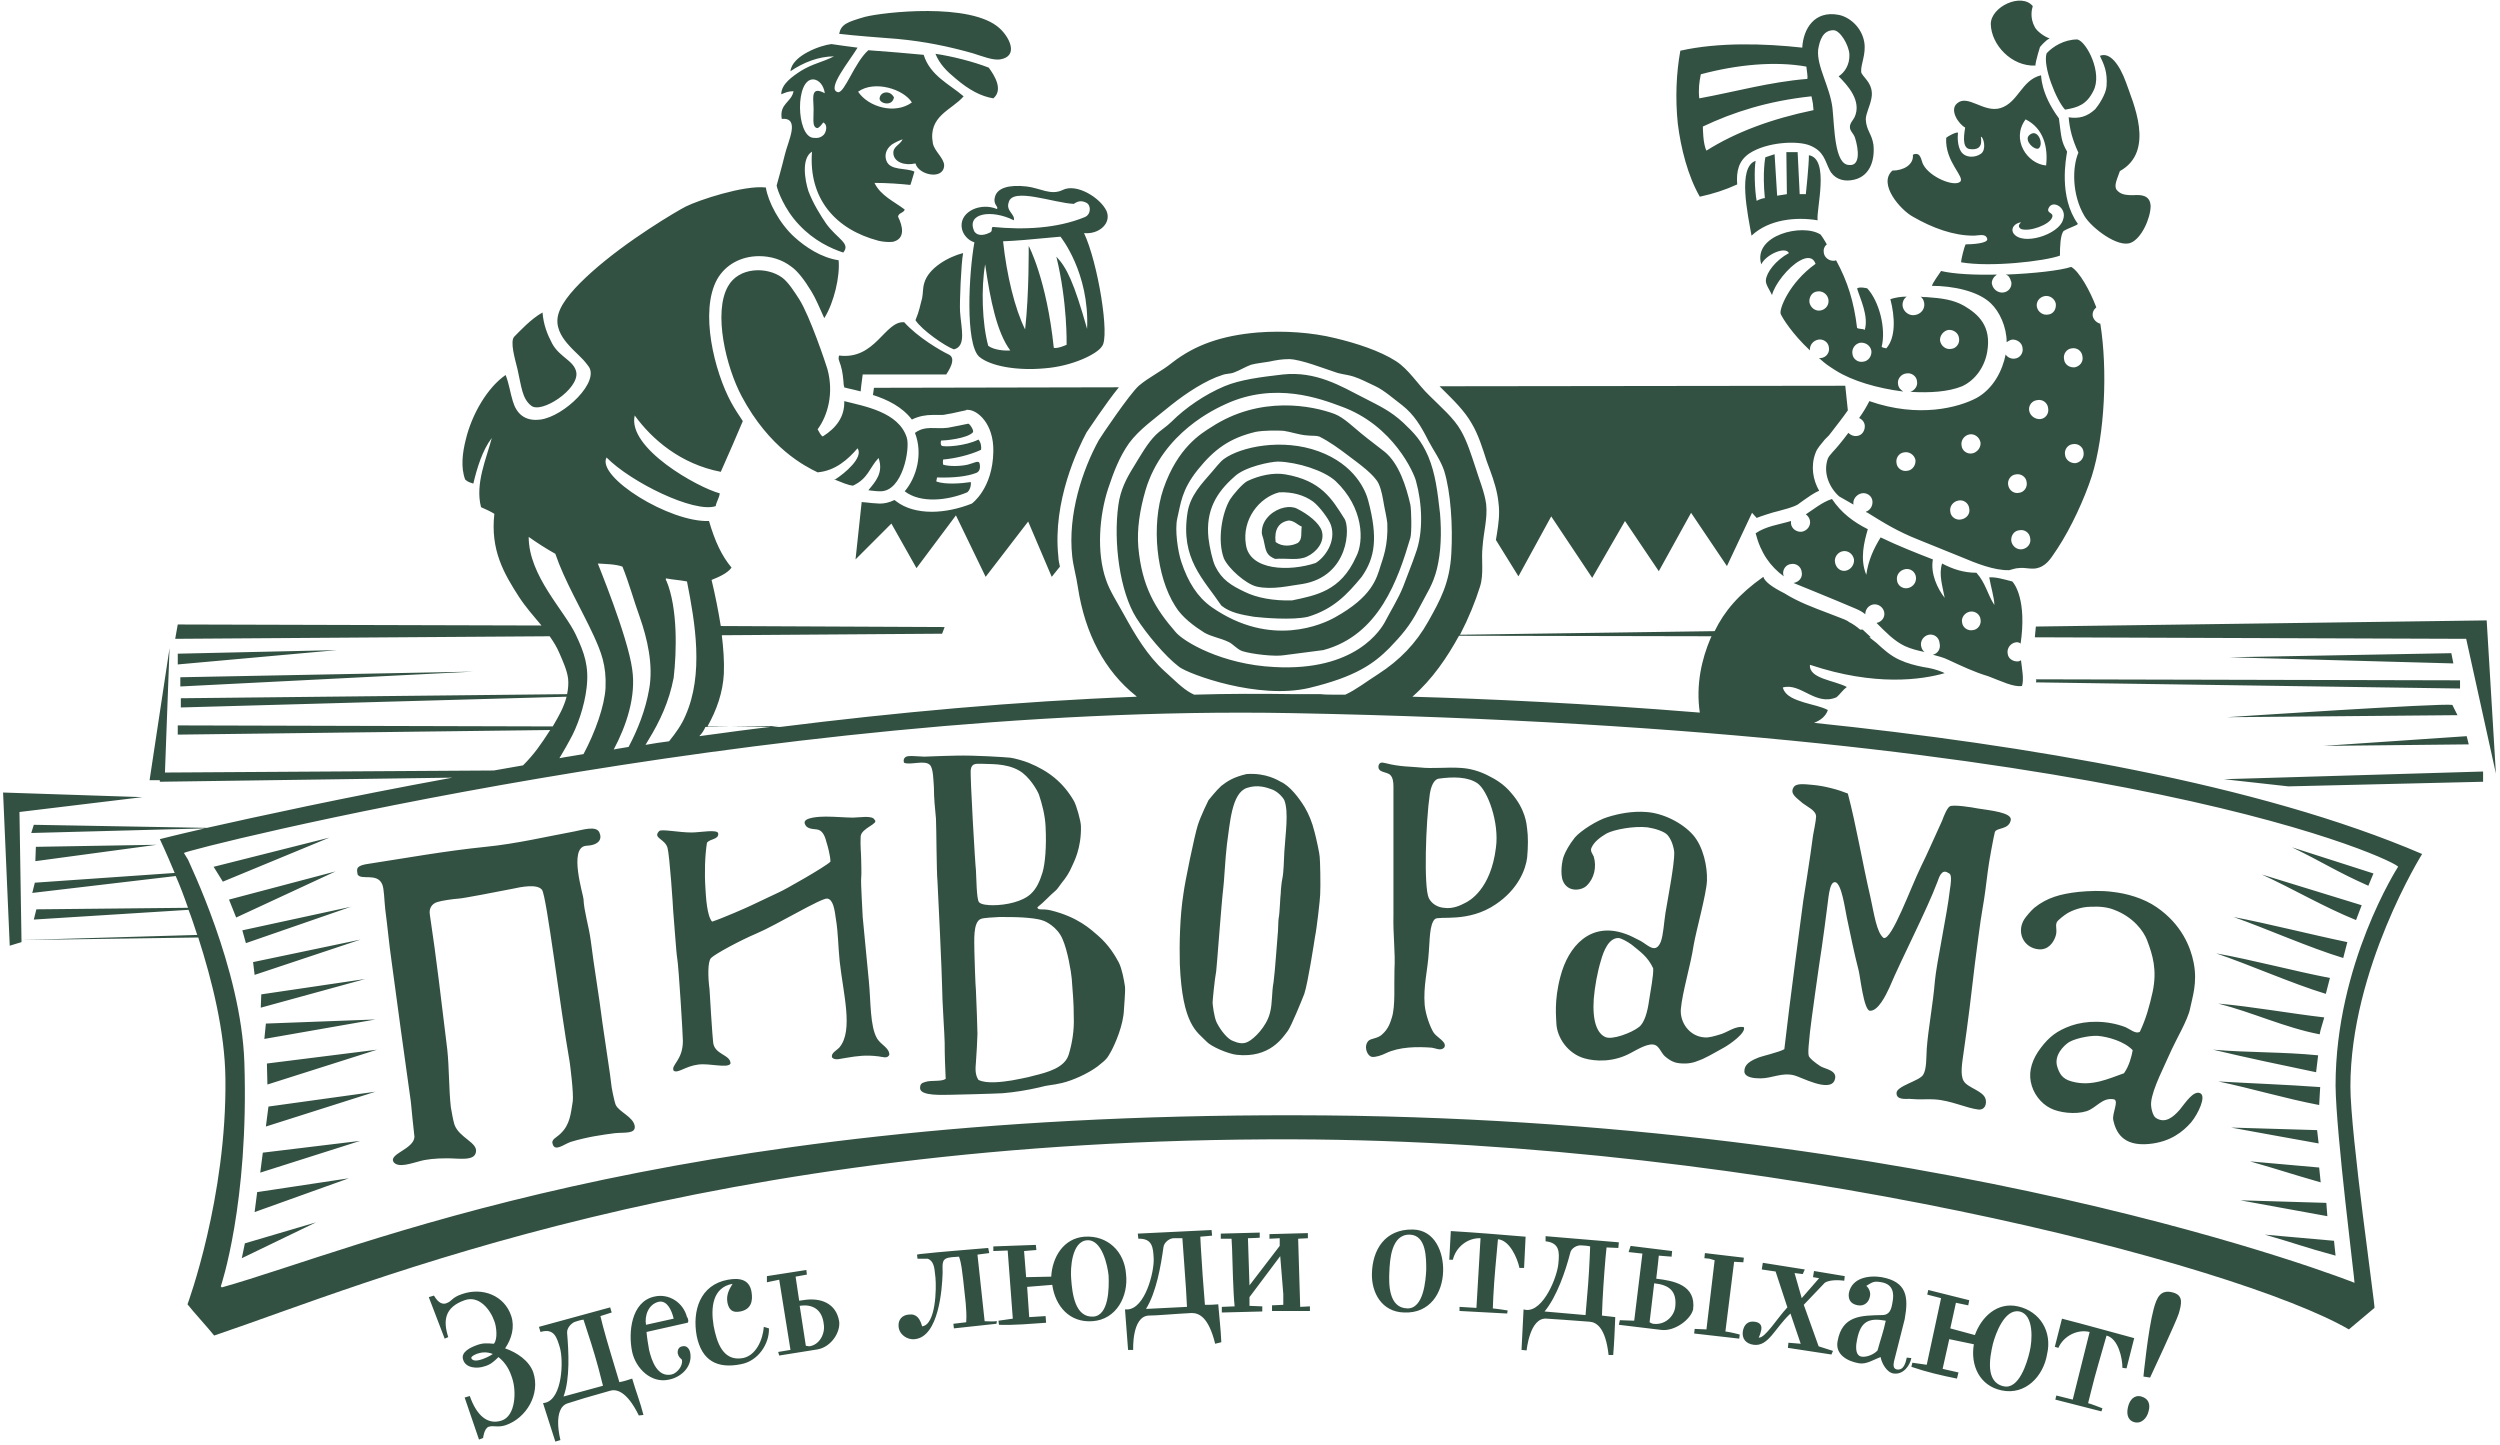<svg width="488" height="282" fill="none" xmlns="http://www.w3.org/2000/svg"><path d="M249.7 96.1c2.5-.1 4.8.5 6.6 1.8 1.2.9 3.1 3.4 3.5 4.6 1.1 3.3-1.3 6.4-3 7.4-5.1 1.7-12.9 1.5-13.6-3.6-.8-4.9 2.6-9.2 6.5-10.2zm-4.4 18.4c3.1.7 6.5-.2 8.9-.5 9.2-1.5 9.4-11.2 8.2-12.8-2.4-3.8-4.5-7.4-11.5-8.6-2.3-.4-5.1.2-7.4 1.3-1 .5-2.9 2.8-3.4 3.6-1.6 2.7-2.5 8-1.2 11.5.9 2 4.3 5 6.4 5.5zm6.3-12.9c1.1.1 1.6.8 2.5 1.2-.2 1.2.2 2.5-.8 3.2-1.2.6-3 .8-4.3-.2-.3-2.4.6-3.9 2.6-4.2zm-2.7 7.5c2.2-.2 4.6.4 6.3-.5 1.7-.8 3.5-2.8 2.8-5-.5-1.5-2.6-3.2-4.8-4.3-1.3-.7-3.7-.3-5.4 1.3-.9.9-1.5 1.9-1.5 3.4 0 .4.3 1 .4 1.6.4 2 .5 2.8 2.2 3.5zm-13-4c-.6-5.5 1.6-9 5-12 2-2 7.2-3 8.6-3 3.7.1 8.9 1.7 11.2 3.8 5.5 5.2 5.6 11.8 4 14.8-3 6.7-7.8 7.5-12.5 8.5-3.6.1-6.9-.5-9.3-1.7-2.5-1.2-4.4-2.3-5.7-5-.5-1-1.1-3.7-1.3-5.4zm8.9 15.3c1.8.2 7.4.7 10.5 0 5-1.5 7.7-4.4 10.5-7.8 2.6-3.7 3.2-7.6 1.3-14.8-.5-2-2.6-7.1-9.7-9.7-7.1-2.6-15.2-.9-18.5 1.5-.8.6-1.6 1.7-2.4 2.6-1.8 2.1-4.2 4.5-4.7 7.9-1.4 9 3.1 12.9 6.6 18.1 1.7 1.4 4 1.8 6.4 2.2zM44.7 175.6l1.4 3.5 19.4-9-20.8 5.5zm-3-6.4l1.8 2.9 20.8-8.6-22.6 5.7zm26.8 7.8l-21.2 4.6.7 2.5 20.5-7.1zm155.1-81.3c3.4-11.4 13.9-16 15.6-16.8 9.7-4.5 18.7-1 22.5.4 10.4 3.7 14.4 13.3 14.7 14.6 1.2 4.3 1.5 10-.1 14.2-.6 1.8-1.7 4.5-2.4 6.4-.9 2.3-2.7 5.2-3.4 6.6-.9 1.8-5.9 10-21.8 9.1-10.1-.5-17.6-4.9-19.2-6.8-4-4.6-6.6-8.9-7.3-16.6-.3-3.5.3-7.3 1.4-11.1zm6.6 34.5c1.9 1.4 15.3 6.4 25.3 4.1 9.2-2.2 12.7-4.8 15.7-7.8 2.3-2.4 4-4.3 5.7-7.6 1.7-3.3 2.8-4.7 3.6-7.9.8-3.3.9-7 .6-10.7-.5-4.4-.9-7.8-2.3-11.2-1.4-3.2-2.7-4.5-4.9-6.6-2.5-2.3-4.5-3.2-7.8-4.9-4.3-2.2-9.2-5.2-15.7-4.5-4.3.5-8.3 1-11.4 2.3-3.8 1.6-7.6 4.2-10.3 6.9-1 1-2.2 1.7-3.1 2.6-1.6 1.6-2.9 3.9-4.3 6.2-1.5 2.4-2.6 4.6-3 7.5-1 7.3.3 16.9 3.5 22 1.9 3 5.6 7.5 8.4 9.6zm-.4-29c.7-2.9.8-5.5 4-9.5 3.3-4.1 6.3-6.2 11.3-7.4 1.6-.3 4.3-.3 5.5-.2 1.4.2 3 .8 4.6.9.9.1 1.6 0 2.3.2 2 1 3.8 2.3 5.9 3.9 2 1.5 4.9 3.6 5.7 5.3.6 1.3.8 2.7 1.1 4.4.2 1 .5 2.4.6 3.3.2 4.4-.9 7-1.3 8.3-.8 2.6-1.7 6.1-8.9 10.1-2.3 1.3-12.5 6.1-24.1-2-2.8-2-4.6-4.9-5.9-8.8-.7-2.1-1.3-6.3-.8-8.5zm5.3 22.3c1.4.8 3 1 4.7 1.8.9.4 1.6 1.4 2.7 1.8 1.9.6 6.4 1.1 8.1.8 2.4-.3 5.4-.7 7.7-1 10.9-2.9 14.6-13.8 17-21.9.3-1 .2-5.5 0-6.5-.8-3.5-2.2-8-5-10.3-1.5-1.2-2.9-2.2-4.6-3.6-1.6-1.3-3.4-3.1-5.2-3.8-4.3-1.6-14.5-3.7-24.1 2.6-1.9 1.2-6.5 3.9-9.3 12-2.4 7.1-1.4 17.1 2.3 22.9 1.3 2.2 3.8 4 5.7 5.2zm219.7 67.4c-6.8-1.3-15.4-3.6-22.2-4.8 6.5 2.2 14.8 5.9 21.4 7.9l.8-3.1zm-1.1 7.7c-6.9-.8-13.9-2.1-20.7-2.7 6.7 1.7 13 4.7 19.8 6 .1-.8.7-2.5.9-3.3zm-402.8-1.9l20.4-5.6-20.3 3-.1 2.6zM386 157.8c-1-.2-4.7-.8-5.4-.4-.5.3-1.1 1.7-1.5 2.8-1.4 3-2.8 6.3-4.1 8.9-2.1 4.3-5.7 14.4-7.3 14-1.4-1-1.9-4.9-2.6-8-1.6-6.9-2.7-13.7-4.4-20.2-1.7-.7-4.5-1.5-7-1.7-1.3-.1-3.1-.4-3.6.5-.8 1.3.7 2.1 1.8 3.1.9.7 2.6 1.4 2.6 2.6 0 .7-.5 3.1-.6 3.7-.5 4-1.9 12.7-1.9 12.7s-2.8 20.9-3.7 29c-1 .6-4.6 1.4-5.2 1.7-2.3.9-2.6 1.8-2.6 2.7.1 1.1 1.8 1.3 3.1 1.3 2.3 0 4.2-1.2 6.6-.6 1.3.3 6.9 3.4 7.9 1 .8-2-1.9-2.2-2.8-2.8-1.2-.8-2-1.5-2.2-1.9-.3-.7.1-3.3.2-4.7.1-1.2 1.9-14.1 2.3-16.5.4-2.8.6-4.3 1-7.4.3-1.8.4-5.5 1.6-5.4 1.3.1 2 5.6 2.3 6.9.4 1.9.8 3.8 1.1 5.2.5 2.2.7 3.2 1.2 5.1.3 1.1 1 7.8 2.2 7.9 1.6.1 3.1-3 3.8-4.5 2.4-5.7 7.3-15.1 9.4-20.7.3-.8.8-2.6 2.1-1.7.4.2.8.3.3 3.4-.5 4.5-2.6 14.3-2.9 17.6-.4 4.8-1.3 9.3-1.6 13.3-.1 1.6 0 4-.7 5.1-.7 1.2-5.3 2.2-5.2 3.6 0 1.3 1.7 1.1 2.5 1.1 2.3.2 3.5 0 4.9.1 3.3.2 6.1 1.7 8.7 2 1.2 0 1.5-1.1 1.3-2-.4-1.7-3.5-2.2-4.3-3.6-.7-1.2-.3-3.5 0-5.6.8-5.5 1.6-12 2.2-17.3.2-1.5 1.1-8.7 1.5-10.8.4-2.2.7-4.7 1-7.1.2-1.8 1.2-7.1 1.4-7.8.4-.9 2.7-.4 3.1-2.3.3-1.5-4-1.9-6.5-2.3zm66.5 48.2c-6.9-.7-13.6-.5-20.5-1.1 6.7 1.6 13.4 3 20.1 4.4l.4-3.3zm1.6 28.8l-16.8-.5c6.7 1.2 10.3 1.9 17 3.1l-.2-2.6zm-14.9-8.1c6.6 1.9 7.2 2.2 13.8 4.1l-.3-2.9-13.5-1.2zm13.1-6.1l-16.8-.5c6.7 1.2 10.3 1.9 17.1 3.1l-.3-2.6zm.6-8.4c-6.9-.5-13-.7-19.9-1.1 6.7 1.4 12.9 3.3 19.7 4.6l.2-3.5zm4.5-25.2l.8-3.1c-6.8-1.4-15.4-3.6-22.2-4.9 6.5 2.3 14.8 6 21.4 8zm-15.3 54c6.6 1.9 7.2 2.3 13.8 4.1l-.3-2.9-13.5-1.2zM92.4 131.1l-57.2 1.1v1.8l57.2-2.9zm354.3 22.4l38-.9v-2l-50.6 1.5 12.6 1.4zm-412-23.8l31.1-2.8-31.1.7v2.1zm427.6 43.2l1-2.4-15.9-5.1c6.2 3 8.6 4.7 14.9 7.5zM6.9 168.1l23.7-3.2-23.6.4-.1 2.8zm453 11.5l1.1-2.9-19.5-6c6.3 2.9 12 6.3 18.4 8.9zm-.3 70.8s-82-32.6-206.8-32.7c-123.9-.2-182.8 26.1-209.5 33.6l-.2-.2s5.5-16.1 4.6-43.7c-.6-18.4-11-39.4-11-39.6l-.8-1.3c-.1-.5 112.9-29.2 216.2-27.3 163.7 3.1 216.5 29.3 216 30 0 0-12.2 18.9-12.2 42.7.1 9.5 3.8 38.4 3.7 38.5zM111.2 144.5c1.5-2.6 2.9-6.7 3.3-10.2.5-4.2-.4-6.8-2.1-10.4-2.2-4.7-9.2-11.5-9.2-19.1 1.7 1.2 3.4 2.3 5.2 3.3 1.8 5.3 5.1 10.8 7.5 16 1.4 3.1 2.5 5.7 2.3 10.2-.2 3.5-2 8.6-4.3 12.9-1.6.3-3.2.5-4.7.8.9-1.5 1.8-3.1 2-3.5zm10.3-33.9c1.3 3.2 2.2 6.6 3.4 9.9 1.4 4 2.7 9.3 1.8 14.1-.7 4-2.2 7.8-4 11.2-1 .2-2 .3-2.9.5 2.5-4.7 4.4-10.4 3.6-15.7-.9-6.5-6.7-20.5-6.7-20.6 1.5.1 3.4.1 4.8.6zm12.6 2.9c1.6 8.1 3.3 18.1-.3 26.2-.7 1.7-1.9 3.4-3.2 5-1.5.2-3 .4-4.6.7.2-.3.4-.7.6-1 2.2-3.6 4-7.4 4.9-12.1.6-5.2.8-13.6-1.4-18.9-.1-.1-.2-.3-.1-.5 1.6.3 2.5.3 4.1.6zm3.6 28.4l14.3-.2c-5.2.6-10.4 1.3-15.5 2 .5-.5.9-1.1 1.2-1.8zm81.6-22.1c-1.2-2.2-2.7-4.5-3.4-6.6-1.9-5.4-1.3-12.6.4-17.8 1.1-3.3 2.2-6.2 4.1-8.9 2-2.7 4.9-4.7 8.3-7.5 2.9-2.3 6.7-4.8 9.9-5.8.8-.3 1.6-.2 2.3-.5 1.1-.4 2.2-1.1 3.3-1.5 1.1-.3 2.4-.4 3.5-.6 1.4-.3 2.5-.5 4-.5 2.4.1 6.6 1.8 9.4 2.7 1.1.3 2.2.4 3.1.7 1.3.4 3.2 1.4 4.3 1.9 1.7.8 3.6 2.5 5.2 3.7 2.3 1.8 3.7 4.1 5.1 6.9 1 1.9 2.4 3.8 3.1 5.9 1.3 4.2 1.7 10.8 1.4 16.1-.3 5.8-2.2 9.2-4.5 13.3-2.4 4.3-5.6 7.6-9.8 10.3-2.2 1.4-4.4 3.1-6.4 4h-1.9c-1.1 0-2 0-2.9-.1h-5c-6.5-.1-13.1-.1-19.7.1l-.6-.3c-1.7-.9-3.5-2.8-5.2-4.3-3.3-3-5.7-7-8-11.2zm114.8 4.4c-.1.1-.1.3-.2.4-1.7 4-2.9 9-2.1 14.5-22.1-1.8-41.8-2.7-56.1-3.1 3.9-3.4 6.8-7.7 9.1-11.9l49.3.1zm20 16.9c1.3-.5 2.3-1.3 2.7-2.5-1.3-.7-3.1-1-4.7-1.5-1.5-.5-3.6-1.1-4.1-2.9 3.5-1 6.4 3.7 10.5 1.9.7-.6 1.2-1.4 2-2-2.4-1.3-7.4-1.6-7.2-4.3h.1c12.6 4.2 21.7 2.9 26.2 1.6l-.4-.2c-1.2-.5-2.4-.8-3.8-1-1.5-.3-3.1-.7-4.6-1.4-1.8-.8-3.2-2.1-4.5-3.3-.5-.4-1-.8-1.4-1.1h.3c-.5-.5-1.1-1-1.6-1.5h-.5c-.7-.6-1.4-1.1-2.2-1.5-.2-.2-.5-.3-.9-.5-1-.4-2.1-.8-3.1-1.2-2.9-1.1-5.9-2.2-8.6-3.9-2.2-1.1-3.8-2.2-4.1-3.2-4.8 3.4-7.6 6.7-9.5 10.6l-49.7.7c1.7-3.3 3-6.5 3.9-9.4.8-2.5.2-5.3.5-7.8.2-2.9 1-5.5.7-8.3-.3-2.3-1.4-4.9-2.1-7.2-.8-2.4-1.6-5-2.8-7.1-1.4-2.5-3.9-4.6-6.2-6.9-2.2-2.1-4-5.1-6.5-6.7-3.1-2-7.7-3.5-11.9-4.5-4.5-1.1-9.9-1.5-15.1-1.1-7 .6-12.2 2.4-16.7 5.9-2.1 1.7-4.5 2.8-6.5 4.5-1.8 1.6-7.4 9.9-7.8 10.6-3.2 5.8-6.1 14.5-5.2 22.7.2 1.9.8 3.9 1.1 6 1.4 9.2 5.3 16.4 11.3 21.2l.2.2c-23.6.9-47.3 3.1-69.6 5.9l-14.2-.1c1.8-3.2 3-6.6 3.2-10.3.1-2.5-.1-5-.4-7.5l43-.3.5-1.3-43.7-.2c-.5-3.1-1.1-6.1-1.8-9 1.5-.6 3.1-1.3 3.9-2.4-1.9-2.3-3.2-5-4.4-9.1-7.7.3-22-8.6-20-12.4 4.7 4.8 17.1 10.9 21.3 9.5.2-1 .7-1.6.8-2.5-4.2-1.1-18.1-8.8-16.6-15.2 3.4 4.7 9 9.5 16.8 11 1.8-4.1 3.1-7 4.3-9.9-.8-1.2-1.6-2.4-2.3-3.7-3.2-5.9-6.2-17.7-2.7-24 1.6-2.8 4.6-4.5 8.2-4.5 2.3 0 4.5.7 6.2 2 1.3.9 2.6 2.6 4 4.9.8 1.3 1.6 3.2 2.5 5.2 1.9-3 3.1-8.2 2.8-11.3-3.4-.5-6.5-2.6-8.6-4.5-3-2.7-5.2-7-5.6-9.7-4.3-.5-13.2 2.5-15.6 3.7-1.6.8-11.5 6.6-18.5 12.9-3 2.7-5.7 5.6-6.4 8.1-.7 2.4.6 4.4 1.7 5.7 1.6 1.9 2.8 2.6 4.1 4.4 2.5 3-4.7 9.9-9.3 10.5-3.1.4-4.7-1.2-5.4-3.6-.5-1.6-.7-3.3-1.4-5.1-3.5 2.4-6.6 7.6-7.8 12.7-.6 2.4-1 5.3-.1 7.7.5.5 1 .6 1.6.8.7-3 1.8-6.6 3.6-8.9-1 3.9-3.3 8.9-2.1 13.5.9.4 2 .9 2.6 1.3-.8 7.1 1.9 11.7 4.8 16.2 1.3 2 2.9 3.8 4.4 5.6l-71-.2-.5 2.8 73.1-.5c.7 1 1.4 2.1 1.9 3.3.6 1.4 1.5 3.3 1.7 5 .1 1 0 2-.2 3l-75.4.8v1.8l75.3-2.1c-.5 2-1.6 3.9-2.3 5.1-.1.2-.3.5-.4.7l-73.2-.2v1.8l72.7-.9c-1.8 2.8-3.1 4.7-5.3 6.9-1.9.3-3.8.7-5.7 1l-64.2.4.9-24.3-3.9 25.8h2v.3l57.1-.8c-21.3 3.9-38.1 7.6-47.9 9.8L6.6 161l-.5 1.6 33.9-.9c-5.7 1.3-8.8 2.1-8.8 2.1s1.2 2.5 2.9 6.6l-27.3 1.9-.5 2 28-3.3c.8 1.8 1.6 3.9 2.4 6.2l-29.6.3-.5 2 30.2-1.9c.6 1.5 1.1 3.1 1.7 4.9l-34.3 1 34.5-.5c2.7 8.4 5.2 18.4 5.3 27.5.3 23.3-7.4 44.1-7.4 44.1.9 1.2 4.2 4.8 5.2 6.1 30-10.1 95.7-38.6 210.7-38.3 92.9.3 184.3 24.5 206 37.1l5-4.2c.2 0-4.7-34-4.7-43.2 0-23 14-45.4 14-45.4-31.9-13.7-77.4-21.3-118.7-25.6zm-32.2 54.2c-.3 2.2-.9 4.4-2 5.2-1.4 1.1-5.3 2.6-6.6 1.9-1.5-.7-2.5-3-2.2-7.4.2-2.4.7-5.2 1.4-7.5.5-1.8 1.5-4.4 3.4-4.4.5 0 1.8.7 2.6 1.3 1.7 1.4 3.1 2.3 4.2 4.6.1 1.4-.5 4.2-.8 6.3zm13.6 6.7c-.7.2-1.9.6-2.8.5-2.9-.2-4.8-2.9-4.6-5.5.3-3.4 1.9-8.5 2.5-12.5.5-2.9 2.5-10 2.6-12.6.1-2.7-.7-6.6-2.7-8.9-2.1-2.4-5.9-4.3-9.2-4.5-2.6-.2-5.3.3-7.5 1-2 .6-5.2 2.6-6.4 4-1.1 1.4-1.8 2.7-2.1 3.5-.4.9-.8 3.6-.2 5 1 2.3 3.7 1.8 4.6.9 1.5-1.4 2-3.7 1.4-5.7-.2-.5-.8-1.1-.4-1.8.5-1.1 1.7-2 2.9-2.7 1.5-.8 5.4-1.5 8-1.2 1.4.2 3.3.8 3.9 1.5.6.7 1.1 1.8 1.3 3.2.1 1.3-.4 4.3-.6 5.6-.4 2.2-.6 3.7-1.1 6.4-.3 1.9-.4 4.2-.9 5.6-1 2.5-2.5.7-3.9-.1-1-.5-2.3-1.2-3-1.4-6.9-2.5-11.2 2.5-12.7 8.3-1.3 4.8-.8 8.2-.8 9.1.1 2.9 2.3 6 5.5 6.9 2.1.6 5.7.8 9.1-1.1 1.5-.8 3.5-2 4.7-1.5.8.3 1.2 1.6 1.9 2.2 1.4 1.2 2.3 1.4 3.9 1.4s2.7-.6 3.5-.9c1.7-.8 2.6-1.4 4.1-2.2 1.1-.6 4.4-2.9 3.9-4-1.8-.3-3.2 1.1-4.9 1.5zM51.9 219.9l21.4-6.8-20.9 2.9-.5 3.9zm.3-8.2l21.4-6.8-21.5 2.7.1 4.1zm-1.4 17.2l19.5-6.2-19 2.3-.5 3.9zm-1.1 7.7l18.4-6.6-17.9 2.7-.5 3.9zm364.9-27.1c-2.9 1-6.3 2.7-10.2 1.6-1.9-.5-2.4-1.6-2.8-2.8-.8-2.4 1.5-4.3 1.9-4.6 1-.9 4.3-1.6 6-1.5 2.1.2 5.2 1.1 6.8 2.8-.2 1.2-.7 3.1-1.7 4.5zm14.9 3.9c-1.3-.6-2.8 1.7-4 3.2-1.3 1.5-2.9 2.8-4.7 1.6-.6-.4-1-2.1-.9-3 .2-2.6 2.7-7.3 4-10.3.8-1.8 3.2-5.9 3.6-8 .4-2.1 1.5-5 .7-9-.6-3.1-2.4-7.5-7.2-10.8-2.6-1.8-5.9-2.7-8.6-3-2.2-.3-4.6-.2-6.7 0-3.5.4-6.1 1.1-8.6 3.1-.6.5-1.7 1.8-2 2.3-1.5 2.5-.1 5.5 2.8 5.8 1.9.2 2.9-1.3 3.3-2.4.5-1.3-.1-2.1.3-2.9.2-.4 1.5-1.4 2-1.7 1-.6 2.8-1.3 4.6-1.3 1.8-.1 3.4.1 4.6.6 3.7 1.4 5.7 4.1 6.4 5.9 1.1 2.9 2 5.8 1.1 10.1-.6 2.7-1.3 5.3-2.5 7.8-.8.5-1.9-.5-2.8-.9-3.7-1.4-7.7-1.3-10.6-.3-2.8 1-4.3 2.2-5.9 4.3-1.7 2.2-2.4 4.5-2 6.6.4 2.3 2 4.3 3.8 5.2 1.7.9 4.9 1.3 7.1.6 1.9-.6 3.1-2.8 5.4-2.3.9.4-.4 2.6-.2 4 .5 2.3 1.8 5.2 7 4.7 4.2-.4 6.6-2.4 8.2-4.2 1.4-1.7 3-5.1 1.8-5.7zM47.2 245.6l14.5-7-13.9 4.1-.6 2.9zm2.5-55.3l20.7-6.9-21 4.4.3 2.5zm23.6 8.7l-21.4.8-.3 3 21.7-3.8zm46.9 16.7c-.3-.7-.9-3.7-.9-4.2 0-.6-1.4-9.5-1.7-11.8-.7-5.6-1.6-10.6-2.3-16.2-.4-2.9-1.3-5.6-1.4-8 0-.7-3-10.1.5-10.4 2.5-.1 3.2-1.3 2.6-2.6-.6-1.4-3.3-.5-4.9-.2-5.4 1-11.3 2.4-17.3 3-7.9.8-15.6 2.2-23.4 3.4-2.1.4-1.7 1.1-1.6 2 .7 1.2 3.8-.4 4.8 1.9.4.9.4 3.2.6 4.9.5 3.8.7 6.4 1.2 9.9.2 1.7 3.5 25.8 3.8 27.7.1 1.3.5 5 .7 6.8-.1 2.4-5 3.3-4.1 4.9.9 1.3 3.7.2 5-.1 1.3-.4 3.2-.6 5.5-.6s5.3.6 5.6-1.2c.4-1.9-3.3-2.8-4.2-5.4-.3-1-.5-2.3-.7-3.4-.4-3.6-.3-7.6-.7-11.3-1.1-9-2.1-17.7-3.4-26.3-.2-1.3.5-2.1 1.4-2.4.9-.3 3-.6 4.3-.7.6 0 7.9-1.4 10.4-1.9 1.8-.4 4.9-1 5.8.2.9 1.2 3.5 22.8 5.4 33.6.1.7.8 6.1.6 7.7-.4 2.4-.5 4.5-2.4 6.3-.8.8-1.9 1.1-1.5 2.1.5 1.4 2.1 0 3.5-.5 3.3-1 6.3-1.4 8.6-1.7 1.9-.2 4.1.2 3.9-1.4-.3-1.8-3-2.7-3.7-4.1zM292 165.5c-1 8.1-5.2 10.4-6.1 10.8-.6.3-2.2 1.2-4.1.9-1.1-.1-2.3-.7-2.9-1.9-1-2.1-.6-14.9.2-20.3.2-1.3.7-2.8 1.7-3 2.8-.4 5.7-.4 7.6.9 2 1.4 4.3 7.7 3.6 12.6zm3-10.7c-1.5-1.8-3.1-2.7-4.7-3.5-1.6-.8-3.4-1.3-5.1-1.4-2.7-.2-5.5.2-8.1-.1-.9-.1-1.8-.1-2.8-.2-1.2-.1-2.6-.3-3.7-.6s-1.3-.1-1.5.4c-.3 1.5 1.7 1.2 2.3 1.9.5.5.6 1.4.6 2.2v25.1c-.1 3.8.4 7.4.2 10.7-.1 2.9.2 7.1-.5 9.3-.3.9-.6 2.2-2 3.4-.8.7-2 .7-2.5 1.1-1.1 1-.4 3 .6 3.2.7.1 1.9-.3 2.7-.7 2.7-1.3 6.2-1.3 8.9-1.1.9.1 1.8.7 2.5 0 .7-1.1-1.5-2-2.1-3-.6-1-1.5-3.3-1.7-5.3-.3-3.7.6-6.9.8-10.3.2-2.1.1-5.5 1.2-6.5.8-.7 6.5.8 11.9-2.9 4.3-2.9 5.8-6.7 6.1-9.1.2-2.1.2-4.2 0-5.6-.1-.9-.3-3.8-3.1-7zm-123.8 47.9c-1.4-2.4-1.2-7.2-1.6-11.2-.3-3.4-1.2-12.2-1.2-12.5 0-.5-.4-6.7-.3-7.6.1-.7 0-3.1 0-3.7 0-1-.2-2.7-.1-4.4.1-1.7 3.7-2.5 2.7-3.3-.4-.9-3.1-.4-4.2-.4-1.2 0-3.6-.2-5.3-.2-1 0-4.6.1-4.1 1.4.3.9 1.2 1 2.3 1.1 1.1.1 1.6 1.2 1.9 2.4.2.6.8 2.7.8 3.9-1 1-9.1 5.6-10.1 6-1.9.9-3.8 1.8-5.5 2.6-.6.3-5.6 2.5-7.5 3.1-1-1.1-1.2-4.8-1.3-6.5-.2-3-.1-6.4.3-8.9.6-.8 2.3-.6 2.2-1.8-.1-.9-3.5-.2-5.2-.2-2.5 0-5.8-.7-6.3-.3-1.4 1.4 1.1 1.5 1.6 3.3.4 1.3 1.1 11.7 1.1 12.2.2 2.1.6 8.4.8 9.4.3 1.8 1.1 15 1.1 16.1 0 3.8-2.4 4.7-1.8 5.8.8.6 2.3-.9 4.8-1.2 2.2-.3 5.8.8 6.3-.2 0-1.8-3.2-1.7-3.4-4.2-.1-.6-.7-9.9-.7-10.3-.3-2.2-.4-5.4.3-6.1.8-.8 5.6-3.4 8.9-4.8 3.8-1.6 12.7-7 13.8-6.8 1.1.2 1.4 1.9 1.7 4.2.4 2.4.4 5 .7 8 .7 6.4 2.7 13.5 0 16.8-.6.7-1.7 1.1-1.5 2 .6.7 1.8.2 2.7.1 2.4-.4 3.9-.6 6.4-.3.8.1 1.7.5 2.1-.3 0-1.4-1.6-1.9-2.4-3.2zm79.5-36.4c-.1 1.8-.1 3.8-.4 5.3-.1.3-.3 2.2-.3 2.8-.1.5-.2 4-.4 4.8-.1.4-.1 2.8-.2 3.3-.1.8-.5 7.1-.8 9.2-.4 2.2-.2 4.1-.7 6-.7 2.8-3.2 5.1-4.2 5.6-1 .6-2.1.3-3-.1-1-.3-2.4-2-3.2-3.6-.5-1-.8-3.5-.8-3.9 0-.4.4-4.6.7-6.1.1-.5 1-13.1 1.4-16.4.1-.4.4-6.1.7-8.4.6-4.1.9-10 3.9-11 2.1-.7 3.8-.1 4.9.3 1.1.4 2.1 1.5 2.4 2.1.9 2.3.2 6.7 0 10.1zm5.9-3.9c-.5-2-1.1-3.4-1.9-4.8-1.1-1.8-2.9-4.2-4.7-5-.4-.2-2.8-1.8-6.7-1.5-2.5.6-3.6 1.3-4.9 2.3-1 .9-2.5 2.8-2.5 2.8s-1.5 3-2.1 4.9c-.6 1.9-2.5 11-2.8 13.4-.7 4.4-.8 9.9-.7 13.7.5 12 3.4 13.2 5.2 15.1.9 1 4.2 2.4 5.9 2.6 6.5.7 9-3.4 10-4.7.7-1 2.7-5.9 3.2-7.2.7-2.1 1.9-9.9 2.1-11.2.3-1.3 1-7.4 1-8.2.1-1.7 0-6.7-.1-7.4 0-.5-.7-3.7-1-4.8zm-48 43.5c-.8 2.5-4 3.4-6.9 4.1-.9.3-3.7.8-4.2.9-1.9.3-4.9.7-6.5-.1-.7-1-.6-2.3-.5-3.4.1-1.1.3-4.9.3-5.6 0-.5-.2-6.9-.3-8.5-.1-.6-.3-7.2-.3-7.6 0-2-.3-5.6 1.2-6.3.7-.3 2.6-.3 3.7-.4 1.4 0 3.2 0 4.7.1 1.2.1 2.7.2 3.8.6.4.1 2.8 1.2 3.8 3.6 1 2.2 1.7 6.5 1.8 7.7.2 2.8.4 4.6.4 7.5.1 2.6-.3 5.1-1 7.4zm-19.1-55.7c.2-1.3 1.1-1.1 2.4-1.1 1 .1 4.4-.2 7 1.3 2 1.1 3.6 3.9 3.9 4.7.6 1.8 1.2 4 1.3 6.3.2 3.9-.1 7.2-.6 8.9-.5 1.6-1.1 3.1-2.3 4.2-1.6 1.5-4.8 2.2-7.4 2.2-.9 0-2.3-.1-2.7-.6-.5-.6-.5-4.9-.6-6.3-.1-.3-1.2-18.8-1-19.6zm28.9 37.7c-.7-1.3-1.9-3.4-4.1-5.3-1.4-1.2-3.9-3.6-9.2-4.9-1.7-.4-2.5.1-2.6-.6 1.3-1 2.3-2.2 3.5-3.2.4-.3.8-1 1.2-1.5.9-1.1 1.5-2 2.1-3.4.3-.7 1.8-3.4 1.7-7.7 0-1-.9-4.2-1.4-5-2.1-3.6-4.9-5.8-8.8-7.4-1-.4-2.8-.9-3.6-1-1-.1-7-.5-10.6-.4-.9 0-3.2.1-3.6.1-.4 0-2.2.1-2.6.1-.6 0-2.5-.2-3.1-.1-1 .1-1 1-.8 1.3 1.2.5 4-.6 5 .4.7.6.7 3.2.8 4.4 0 2.1.2 4 .4 6.1.1 1.9.1 10.3.3 12.3.1 1.5.9 18.8.9 20.5 0 2.6.5 9.7.5 10.9 0 2.7.1 4.8.2 7.1-.9.6-2.8.2-4 .6-.6.2-1 .3-1 1.2 0 1.6 4.5 1.3 6 1.3.6 0 8.4-.2 10.1-.3 2.4-.2 4.8-.6 7-1.1 2.2-.6 2.5-.4 4.6-.9 2.1-.5 5-1.8 6.9-3.2 1.9-1.5 1.9-1.6 2.7-3 .8-1.5 2.4-5.1 2.5-8.2 0-.5.3-3.3.2-4.4-.2-1.4-.6-3.5-1.2-4.7zm-38-132.6c-.3 1-.2 1.9-.4 2.9-.4 1.4-.5 2.4-1.3 4.3 1.2 1.9 5.8 5.1 7.5 5.7 2.5-.6 1.4-4.2 1.2-7.4-.1-1.7.2-9.3.6-11.4-2.8.7-6.8 2.9-7.6 5.9zm215.7 24.9c-.2-1 .5-2 1.6-2.1 1-.2 2 .5 2.1 1.6.2 1-.5 2-1.5 2.1-1 .1-2-.6-2.2-1.6zm-1.3 27c-1 .2-2-.5-2.2-1.6-.1-1 .5-2 1.6-2.1 1-.2 2 .5 2.1 1.6.2 1-.5 1.9-1.5 2.1zM392 94.7c-.2-1 .5-2 1.5-2.1 1-.2 2 .5 2.1 1.5.2 1-.5 2-1.5 2.1-.9.2-1.9-.4-2.1-1.5zm7.1-36.9c1-.2 2 .5 2.2 1.5.1 1.1-.5 2-1.5 2.1-1 .2-2-.5-2.2-1.5-.2-1 .5-1.9 1.5-2.1zM385 88.5c-1 .2-2-.5-2.1-1.5-.2-1 .5-2 1.5-2.2 1-.2 2 .5 2.2 1.6.1.9-.6 1.9-1.6 2.1zm-2.2 12.9c-1 .2-2-.5-2.1-1.5-.2-1 .5-2 1.6-2.2 1-.2 2 .5 2.1 1.6.2 1-.5 1.9-1.6 2.1zm-10.5-9.5c-1 .2-2-.5-2.1-1.5-.2-1 .5-2 1.5-2.1 1-.2 2 .5 2.2 1.5.1 1-.6 2-1.6 2.1zM404.4 68c1-.2 2 .5 2.1 1.6.2 1-.5 1.9-1.5 2.1-1 .1-2-.5-2.1-1.6-.2-1 .5-2 1.5-2.1zm.8 22.4c-1 .1-2-.6-2.1-1.6-.2-1 .5-2 1.5-2.1 1-.2 2 .5 2.1 1.5.2 1.1-.5 2-1.5 2.2zm-7.2 20.4c1.8-.6 2.6-2.3 3.6-3.7 2.7-4.1 5.3-9.8 6.7-14.1 2.6-8.2 3.1-20.9 1.7-29.7-.1 0 0 0 0-.1-.7-.2-1.3-.7-1.5-1.5-.1-.7.2-1.3.7-1.7-1.2-3.2-3.3-7-4.9-7.9-2.1.7-7.4 1.3-12.8 1.5.4.1.7.4.8.7 0 0 .1.1.1.2.1.1.1.2.1.3 0 .1.1.1.1.2.2 1-.5 2-1.6 2.1-.9.1-1.8-.5-2.1-1.4 0-.1-.1-.3-.1-.4 0-.7.4-1.3 1-1.7-4.3.1-8.4-.1-10.9-.7-.6.9-1.5 2.1-1.8 2.9 4.1 0 9 1 11.5 3.4 1.7 1.6 3.1 4.6 3.1 7.6.3-.2.6-.4 1-.5 1-.1 2 .6 2.1 1.6.2 1-.5 2-1.5 2.1-.7.1-1.4-.2-1.8-.8-.6 3.1-2.4 6.7-5.7 8.5-3.4 1.8-11.2 4-20.9.6-.5 1-1.2 2.2-2 3.3.5.2 1 .7 1.1 1.4.1 1-.5 2-1.5 2.1-.7.1-1.3-.2-1.7-.6-.6.8-1.2 1.6-1.8 2.3-.7.9-1.9 2-2.2 2.7-1 2.8.3 5.7 2.2 7.4.9.5 1.9 1.1 2.8 1.6-.2-1 .6-2 1.6-2.2 1-.2 2 .5 2.1 1.5.1.9-.4 1.8-1.3 2.1.1.1.4.3.2.1 3.4 2.1 5.9 3.7 10.2 5.4 2.7 1.1 5.4 2.2 8.4 3.4 2.6 1.1 6.3 2.6 9.2 2.5.5-.1 1.2-.4 1.8-.4 1.4-.2 2.7.4 4-.1zM188.8 96.1c.4-.3.8-1.1.7-2-2 .3-5 .5-6.7-.1-.1-.1.1-.5.1-.8 3.3.1 5.9-.2 7.7-.9.7-.3.8-1.1.6-1.9-.2-.6-1.1 0-2.3.3-1.3.3-3.5.4-4.8 0-.1-.6 0-.9 0-1 2.3-.2 5.3-.9 7.4-1.9.1-.5 0-1.4-.5-2-2.6 1.3-6.7 1.5-7.2 1.2-.2-.2-.2-.7-.1-1 .8 0 5.1-.4 6.2-1.6.3-.3-.6-1.7-.9-1.7-1 .2-2.8.6-4 .8-2.4.3-4.4-.5-6.4 1 1.6 4.1.3 8.7-2 11.4 3.1 2.4 8.4 1.8 12.2.2zm8.1-56.6c.7-3 8.7.1 12.7.3 1-.7 1.7-.6 2.5-.2.9.5.9 2.3-.4 2.8-5.4 2.2-11.8 2.5-17.9 1.9-.4.2 0 .6-.4 1-.9.5-2.4 1-3.2-.1-1.7-3.6 3.3-4.4 7.7-2.2.3-1.2-1.6-1.8-1-3.5zm15.3 24.7c-2.6-9.2-4-12-6-14.1 2.2 9 2 17.2 2 17.2s-1.7.8-2.5.6c-1.4-13.4-4.9-19.9-4.9-19.9s.1 9.3-.7 16.3c-2-4-3.6-10.6-4.3-17.2 2.7-.1 4.7-.3 11.2-.9 0 0 5.7 7 5.2 18zm-19.3 3.3c-1.2-4.4-1.4-11.3-.6-15.9 1 7 2.3 13.3 4.9 16.8-.8.1-3.1 0-4.3-.9zm1.3-29c-.4 1.5.8 1.8.4 2.3-3.1-1.3-7.1.4-6.9 3.4.1 1.6 1.4 2.8 2.5 3.1-1.1 6.1-1.8 19.7.9 22.3 2.2 1.9 7.5 2.8 12.8 2.3 5.4-.4 10.3-2.8 11.2-4.3 1.6-1.8-.8-16.4-3.5-22.1 2.9.3 5.4-1.9 4.4-4.3-1.2-2.6-5.9-5.5-8.6-4.1-2.3 1.1-4.4-.4-7-.7-3.5-.4-5.8.3-6.2 2.1zm154.1 74.1c.1.1.1.1 0 0zm62.9-95.8c-.1 1.6-1.6 3.8-2.2 4.5-1.6 1.5-3.2 1.9-5.2 1.6.2 2.3.7 4.3 1.9 6.9-1.2 2.8-1.3 8.2 1.2 12.4 1.4 2.3 6.5 6.2 9 5.2 2.1-.8 3.9-4.8 3.9-7.2-.1-2.2-2-2.2-3.4-2.1-.9 0-2.1 0-2.9-.7-1-.8-.5-1.8.3-4 7-3.9 2.5-13.5 1.2-17.3-1.3-3.6-3.2-6-5.1-5.2.8 1.7 1.5 3.1 1.3 5.9zM176.5 62.9c-3.8-.3-5.6 7.4-12.7 6.5-.1.2-.1.5-.1.7.2.6.3 1 .4 1.2.4 1.3.5 2.6.6 3.9 0 .1.1.2.1.4-.1 0-.1 0-.1-.1v.1l.8.2 1.3.3 1.2.3.1-1 .3-2.3h16.3c1.2-1.8 1.7-3.3.5-3.9-1.5-.7-6-3.3-8.7-6.3zM332 14.5c7.1-1.9 14.5-2.6 20.6-1.5.1 1 .3 1.9.2 2.4-7.4.6-14 2.5-21.1 3.8-.2-1.8 0-3.2.3-4.7zm22 7c-8.2 1.7-15.2 4.3-20.9 7.9-.7-1.3-.7-4.6-.7-4.7 5.9-2.8 12.7-5 21.2-5.9.3 1.4.3 1.4.4 2.7zm3.9-15.6c1.3 0 3 2.9 3.1 4.7.1 2.1-1 3.6-2.1 4.3 1.7 1.7 4.6 4.8 3.1 8-.3.6-.9 1.1-.9 1.9 0 .8.7 1.2 1 2.1.7 2.2 1.1 5.6-1.2 5.3-2.8-.1-2.8-7.2-3.2-11.1-.5-4.2-3.1-8.1-2.8-11.4.3-1.8.9-3.8 3-3.8zm-26.1 32.5c2.7-.6 4.9-1.3 7.3-2.4-.2-2.6.3-4.6 2.3-6 3.4-2.3 9.5-2.6 11.9-1.6 2.7 1.1 2.9 2.9 3.8 4.7.8 1.7 2.5 2.3 4.1 2.1 3.8-.4 4.8-3.9 4.5-6.9-.3-2.2-1.4-2.8-1.5-5 0-1.1.8-2.5 1.1-4.1.6-3-2-4.3-2-5.2-.1-1.5 1-3.4.6-5.8-.5-2.9-2.9-4.9-5-5.3-4.7-.9-6.9 2.7-7.1 6.4-7.2-.8-16.3-1.1-23.8.6-.8 4.4-1 9.3-.5 14.2.6 4.9 2 10.3 4.3 14.3zm31.9 32.2c-1 .2-2-.5-2.1-1.5-.2-1 .5-2 1.5-2.2 1-.1 2 .5 2.2 1.6.1 1-.6 2-1.6 2.1zm16.6-6.2c1-.1 2 .6 2.1 1.6.2 1-.5 2-1.5 2.1-1 .2-2-.5-2.2-1.6-.1-.9.6-1.9 1.6-2.1zm-24.9-3.8c-1 .2-2-.5-2.2-1.6-.1-1 .5-2 1.5-2.1 1-.2 2 .5 2.2 1.5.2 1.1-.5 2-1.5 2.2zm9.1-4.3c.1 0-1.5-.4-2 0 .6 2 2.3 5.4 1.5 8.1-.4-.3-1.1-.1-1.5-.4-.6-5-1.8-9-4.1-13.2 0 0-.2-.3 0 0-.1 0-.2.1-.3.1-1 .1-2-.6-2.1-1.6-.1-.6.1-1.2.6-1.6.1.2-.6-1.1-1.2-1.9-3.5-2.3-13.3.1-11.6 5.8.9-1.9 4.7-3.6 5.4-2.2-2.6 1.4-4.4 3.8-4.5 5.3-.1.8.8 2 1.2 2.9.5-2.1 3.2-5.5 5.4-6.7 1.4-.8 2.6-.8 3.1.6-5.2 3.7-7.2 9-6.8 9.8.4.9 2.3 3.9 5.6 7l.1.1c-.1-1 .6-1.9 1.6-2.1 1-.2 2 .5 2.1 1.5.2 1-.5 2-1.6 2.1h-.3c0 .1.1.1.1.1 1.2 1.1 1.7 1.4 3.1 2.3 3.3 2.1 8.3 3.5 13 4.1h.2c-.5-.3-.9-.7-1-1.4-.2-1 .6-2 1.6-2.1 1-.2 2 .5 2.1 1.5.2 1-.5 1.8-1.3 2.1h.2c3.6.2 7.2 0 9.9-1.1 2.6-1.2 4.4-3.8 4.9-6.7.9-5.1-1.8-7.4-4.5-9-2.1-1.2-4.4-1.5-7.3-1.7-.4 0-.8 0-1.2-.1.4.3.6.7.7 1.2.2 1.2-.6 2.2-1.8 2.4-1.1.2-2.2-.6-2.4-1.7-.1-.8.2-1.5.8-1.9-1.2 0-2.3.2-3.2.5.9 3.4 1.1 7.5-.8 9.6-.3-.1-.7-.1-.9-.3.9-3.6-.5-8.9-2.8-11.4zM341.9 46c3.4-3.2 8.7-3.7 12.9-3-.3-2.1 2.4-12-1.7-12.7 0 2-.6 7.6-.6 7.6h-1.2l-.4-8.2h-2.2l.1 8.2-1.9.3-.5-8.1-1.8.6s-.6 2.8-.1 8c-.1-.1-1.1.2-1.6.5-.4-2.1-.5-6.3-.2-7.8-3.6 1.2-1.5 10.6-.8 14.6zM163 93.6c0-.1-.2-.1-.1 0 1.5.6 2.6 1.1 3.6 1.2 3-1.4 3.2-3.5 5-5.4 1 2.9-.6 4.6-2 6.3 1 .1 1.5.2 2.3.2 4.4.1 5.9-8.4 5.2-10.5-1.6-5-8.3-6.1-12.2-7.1.1 3-1.5 5.2-4.2 6.9-.4-.2-.7-.9-1-1.4 2-2.7 3.2-7.1 1.9-11.8-.3-1-3.4-10.3-5.5-13.6-.9-1.4-2.1-3.3-3.3-4.2-3-2.2-8.5-2.1-10.6 1.7-2.9 5.1-.4 15.7 2.7 21.5 5.4 10.1 12.3 13.6 14.8 14.8 3.5-.3 6-2.6 7.8-4.7 1.2 1.8-2.5 4.9-4.4 6.1zm209.4 21.2c-1 .2-2-.5-2.1-1.5-.2-1 .5-2 1.6-2.2 1-.2 2 .5 2.1 1.6.1 1-.6 1.9-1.6 2.1zm-12.1-3.4c-1 .2-1.9-.5-2.1-1.6-.2-1 .5-2 1.5-2.2 1-.2 2 .5 2.2 1.6.1 1-.6 2-1.6 2.2zm24.2 8c1-.2 2 .5 2.1 1.5.2 1-.5 2-1.5 2.1-1 .2-2-.5-2.1-1.5-.2-.9.5-1.9 1.5-2.1zm-7.2 8.4c1 .3 2 .5 3 1 2.6 1.2 5.1 2.4 7.8 3.2 2.4.9 5 2.2 6.6 1.9.4-1.4 0-3.2-.2-5-.2.1-.3.1-.5.2-1 .1-2-.5-2.1-1.5-.2-1 .5-2 1.5-2.2.4-.1.7 0 1 .2v.2c1.3-8.7-1.2-11.9-1.6-12.3-1.6-.4-3.2-.9-4.5-.8.3 1.8 1 4 1 5.4-1.4-2.2-1.7-4.3-3.5-6.3-2.5 0-4.6-.7-6.7-1.8-.7 2.1.1 4.5.5 6.7-1.4-1.8-2.8-4.7-2.3-7.5-3.1-1.2-6.9-2.7-10.2-4.3-1.3 2.1-2.4 4.4-2.8 7.3-1.3-3.1-.4-6.5.3-8.9-2.8-1.4-5.2-3.2-7-5.9-1.9.6-3.7 2.1-5.1 3 .4.3.7.7.8 1.2.2 1-.5 2-1.6 2.2-1 .1-2-.6-2.1-1.6v-.5c-2.3.7-4.9 1-6.9 2.4 1 3.9 2.9 6.5 5.5 8.4 0-.1-.1-.2-.1-.3-.2-1 .5-2 1.5-2.1 1-.2 2 .5 2.1 1.6.2 1-.5 1.9-1.6 2.1 0 0 7.9 3.2 12.1 5 .7.3 1.3.6 1.9 1.1 0-.9.6-1.7 1.5-1.9 1-.2 2 .5 2.2 1.5.2 1-.5 1.9-1.5 2.1 1.7 1.7 3.4 3.5 5.5 4.5 1.3.6 2.6.9 4 1.2h-.1c-.4-.3-.6-.7-.7-1.2-.2-1 .5-2 1.5-2.2 1-.2 2 .5 2.1 1.6.3 1.2-.4 2.1-1.3 2.3zm-90-45.1c1.3 2.2 2.1 4.8 2.9 7.3l.7 1.9c.7 1.9 1.4 4.1 1.6 6.2.3 2.2 0 4.2-.3 6.1-.1.4-.1.8-.2 1.2l4.4 7.1 6.4-11.7 8 12 6.4-11.1 6.6 9.8 6.3-11.4 7 10.4 4.9-10.4.9 1c.7-.3 3.5-1.2 4.1-1.3 1.4-.4 2.8-.7 3.9-1.3.3-.2.7-.5 1.1-.8.9-.6 1.9-1.4 3.1-1.9-1.2-2.1-1.7-4.8-.7-7.4.3-.9 1.1-1.7 1.8-2.6l.8-.8.7-.9c1-1.3 2.1-2.7 3-4l-.5-4.8-79.2.1.7.7c2 2 4.2 4.1 5.6 6.6zm107.2-39.3c-.5.5-.6.9 0 1.3 1.6.6 5.6-.8 6.1-2.3.3-1-1.2-.7-.7-1.8.8-1.7 3.7 0 2.8 2.3-.8 2.9-8 5.2-9.7 2.6-.6-1.1.5-2 1.5-2.1zm.9-20.1c3.6 1.8 4.4 5.6 4 9-3.7-.3-6.9-5.1-4-9zm-22 19c3.8 2.2 7.9 3.7 11.8 3.7 1.1 0 2.4-.5 2.7.6.3.9-2.9 1.1-4.2 1.1-.3.5-.9 3-.9 3.5 5.7 1 16.3-.2 19.3-1.3 0-1.9.1-4 .7-4.8 1.2-.7 2.7-1.1 2.8-1.4-3.8-5.3-2.3-12.8-2.1-14.1-1.2-2.1-1.1-2.8-1.6-6.5-3.7-5-3.4-8.5-3.5-8.4-3.8.9-4.4 5.3-7.9 6.4-3.3 1-6.4-2.8-8.5-.9-1.5 1.3.3 4 1.6 4.7-.1.8-.8 4 .9 4.2 3.1.4 2-2.5 2.2-2.4.5.1 1.1 2.5 0 3.3-1.1.8-3 .9-3.9-.4-.7-1.1-.7-2.8-.6-3.7-.3-.2-2 .7-2.3 1-.3 4.7 3.8 7.7 2.7 8.6-1.2 1-5.9-.9-7.2-3.4-.4-.7-.4-2.6-2-1.9.2 2-1.9 3.1-4 3.1-2.9 2.6 1.6 7.7 4 9zm-155 33.3l-47.8.1-.2 1.4c2.8.9 5.7 2.3 7.6 4.8 1.4-.7 2.8-.9 4-.9h1.5c.4 0 .8 0 1.1-.1.7-.1 1.7-.3 2.5-.5l1.4-.3.2-.1h.2c1.9 0 5.1 2.7 5 8.1-.1 7.3-4.2 10.2-4.2 10.2-2.5 1-5.3 1.6-7.8 1.6-2.8 0-5.2-.7-6.9-2l-.4-.3c-1 .5-2 .7-2.8.7h-.1c-.6 0-1-.1-1.5-.1-.3 0-.6-.1-.9-.1l-1.1-.1-1.2 11.2 7-7 4.9 8.7 7.7-10.3 5.8 12 8.3-10.8 4.6 10.8 1.6-2c-.1-.6-.3-1.2-.3-1.9-1.2-10.9 3.9-21.3 5.5-24.3.3-.4 3.7-5.6 6.3-8.8zm179 57.6l82.8 1.2v-1.6l-82.8-.2c.1.2.1.4 0 .6zM27.8 155.6l-27.2-.9 1.3 29.9 2.3-.7-.4-25.4 24-2.9zm75.9-76.4c2 1.6 9.3-3.2 8.8-6.5-.4-2.3-3.2-2.9-4.7-5.6-1-1.9-1.7-3.7-1.9-6.1-2.2 1.2-4.5 3.7-5.5 4.7-.9.9.1 4.3.6 6.3.8 3.5.9 5.8 2.7 7.2zm299.4-57.8c2.5-.4 4.2-1 5.5-3.6 1.9-3.5-1.3-9.7-3.1-10.1-2.6 0-4.8 1.4-6 2.7-.8 2.5 1.9 9.2 3.6 11zm-5.9 103l84.2.3 5.8 26.3-1.8-29.9-88 1.2c-.1.7-.1 1.4-.2 2.1zm.1-111.6c.1-1.1.9-3.6.9-3.6s1-1.3 1.9-1.7c-1-.3-2.5-1.4-2.9-2.2-1-1.8-.6-3.5-.4-4.1-2.2-2.7-8.2.1-8.2 3.5.1 4.1 4.1 8.3 8.7 8.1zm.6 16.2c1.2-.8-.2-4.3-1.9-2.5-.8 1 1 2.8 1.9 2.5zM174.5 19c-.8-1.5-2.7-1.1-2.8.2-.1 1 2.5 1.7 2.8-.2zm-15.7-3.5c1.1.1 2 1.2 2.2 2.7-2.6-1.4-2.3.6-2.2 2.6.1 2-.4 4 .7 4.2.4 0 .9-.7 1.2-1.1 1 .5.5 2 .1 2.4-.6.6-1.2.7-2.1.6-3.3-.4-3.5-11.6.1-11.4zM178 20c-3.3 2.4-8.5.9-10.5-2.1 3.2-2.3 8.9-.5 10.5 2.1zm-26.4 16.2c.1.8 1.5 4.7 4.4 7.7 2.9 3.1 6.2 4.6 8.6 5.4 1.5-1.8-1.1-2.6-3.3-5.6-1.1-1.6-2.6-4-3.5-6.4-.7-2.2-1.4-6.4.7-7.7-.7 9.2 4.6 15.2 13 17.4.8.2 2 .3 2.8.2 2.5-.6 1.9-3.1 1-4.9.1-.8 1.1-.7 1.3-1.4-2.1-1.6-4.7-2.7-5.9-5.2 2.5 0 5.2.2 7 .4.3-.8.5-1.7.8-2.6-1.6-.8-4.8-.1-5.5-2.2-.3-.9-.2-2.1 1.1-3.1.6-.4 1.7-.9 2.1-1-.6 1.2-2 1.4-1.8 2.9.2 1.5 2.1 2.3 4.3 1.8.6 2.3 5.5 3.3 5.6.4 0-1.4-1.9-2.8-2.2-4.3-1-5.4 3.7-6.5 6-9.2-2.8-2.4-6.5-4-7.8-8.1-3-.3-6.8-.6-10.8-.9-2.7 2.4-4.6 8.3-5.9 8.2-2.4-.5 2.1-5.9 3.8-8.7-1.8-.2-3.6-.5-5.1-.7-2 .2-7.7 2.2-8 5.3 2.5-1.7 5.5-2.9 8.5-2.9-2.4 1.2-4.1 1.4-6.4 2.8-1.7 1.1-3.9 2.6-3.9 4.6.8-.3 1.3-.6 2.4-.6-.4 2.2-2.8 2.4-2.3 5.4 3.7-.3 1.2 4.4.6 7-.5 2.1-1.6 6-1.6 6zm41.4-23c-3.1-1.2-7.1-2.2-10.4-2.7.8 2 2.2 3.4 3.9 4.8 2.7 2.3 5 3.5 7.4 3.9 2-1.7.2-4.5-.9-6zm-3.1-2.8c1.9.6 3.9 1.4 5.3 1.2 3.7-.6 1.9-4.3-.1-6.1-5.6-5.1-22.9-3.1-26.3-2.2-3.4 1-4.6 1.4-5 3.3 3.3.4 7.7.7 11.4 1 5.4.5 10.1 1.5 14.7 2.8zm245.2 117.9l43.8 1.2-.4-2-43.4.8zm43.6 9.3c-1.9-.4-44 2.4-44 2.4l45-.4-1-2zm2.8 6.1l-28 1.9 28.4-.3-.4-1.6z" fill="#335143"/><path d="M93.3 264.2c-.1 0-1.4.5-1.3.9.3.8 1.6.4 2.2.2.3-.1 1.3-.5 2-1-1.2-.5-2.3-.3-2.9-.1zm5.4 14c-1.5.5-2.4 0-3.3.3-.9.3-1.1 2.2-1.1 2.2l-.8.3-2.8-8.2 1-.3c1.3 3.7 3.4 5.7 6.2 4.8 2.8-.9 2.9-5.8 2.1-8.2-.5-1.6-1.2-3-2.7-4.2-.9.9-1.6 1.5-2.7 1.8-1.4.5-3.7.4-4.2-1.3-.5-1.5 1.5-2.4 2.6-2.8 1.3-.5 2.1-.4 3.4-.3.8-.9.5-3.4.1-4.4-.8-2.3-3-5.1-5.8-4.1-4 1.4-4.2 4.1-3.2 7.2l-.7.3-3.1-8.1 1-.3c.5.8 1.3 1.9 2.4 1.5 1.2-.4 1-1.1 3.1-1.8 4-1.4 8.3.3 9.6 4.3.7 2.1.1 4.4-1.2 6.3 2.3.8 4.7 2.4 5.5 4.7 1.4 4.2-1.3 8.9-5.4 10.3zm18.1-11.2c-.8-3-2-6.7-2.9-9.4-.3 0-1.4.3-1.6.4-.7.2-1.7 1.2-1.6 2.2.3 3.6.6 8.9-.7 12.4l7.7-2.1-.9-3.5zm7.9 9.3c-2.4-4.9-4.5-5.2-5.7-4.8-3.6 1-6.6 1.9-8.1 2.4-3.2.9-1.5 7.2-1.5 7.2l-1 .3-2.4-7.5.5-.1c3.3-.9 3.5-8.2 2.8-10.7-.6-2-1.1-3.9-3.8-3.1l-.3-1 13.9-3.8.3 1-2.2.7.5 2c.9 3.4 2.2 7.5 3.2 10.9 1-.2 1.6-.4 2.5-.7.7 2.4 1.6 4.7 2.2 7.1l-.9.1zm3.9-22.2c-2.1.5-2.8 2.8-2.5 4.5l5.4-1.2c-.4-1.7-1.3-3.6-2.9-3.3zm5.6 4.1l-8 1.8c.1 1.2.3 2.3.5 3.5.5 2.1 1.6 5.4 4.4 4.8 1-.2 2.3-1.7 2-2.9-.5-.5-.6-.5-.8-1.2-.1-.7.2-1.3.9-1.4.8-.2 1.3.4 1.5 1.1.6 2.7-1.6 4.9-4.1 5.4-3.5.8-6.5-2.2-7.2-5.4-.8-3.8-.2-9.8 4.3-10.8 2.9-.7 5.7 1.2 6.4 4 .2.1.4 1 .1 1.1zm10.4 8.1c-4.5.9-7.6-.6-8.6-5.5-.9-4.9.6-10 6.1-11 2.2-.4 4.2-.1 4.6 2.4.3 1.8-.1 3.4-2.2 3.8-1.5.3-2.2-.3-2.5-1.7-.3-1.6.4-2.7 1-3.7-3.9.7-4.3 4.6-3.7 8.2.6 3.2 1.8 7 5.7 6.3 2.6-.5 3.9-3.6 4.1-6.1l1 .3c.1 3-2.1 6.4-5.5 7zm11.5-11.4l1.2 7.8s.6.1.7.1c2-.3 3.1-2.5 2.8-4.3-.3-2.9-2.2-4-4.7-3.6zm3.5 8.5l-7.5 1.2-.2-.7 2.4-.4-2.2-13.7-2.4.5v-1.2l7.7-1.2.1.9-2.2.4.7 4.7.7-.1c3.5-.6 6.5.6 7.1 4.1.3 2.1-1.5 5-4.2 5.5zm34.9-5l-8.3.9-.1-.9 2.5-.3c.1-1.3 0-2.6-.1-3.8l-.5-4.6c-.2-1.5-.3-3-.8-4.4l-1.4.1c-2.1.2-1.8 1.1-1.8 3.1-.1 3.3-.8 12.4-5.4 12.9-1.5.2-3.1-.9-3.2-2.5-.1-1.3.7-2.2 2-2.3 1.6-.2 2.2.9 2.6 2.3 2.7-.3 2.8-7.5 2.6-9.5l-.1-.9c-.1-1.1-.3-2.4-1.4-2.8h-2l-.1-.8.5-.1c4.5-.5 8.9-.8 13.4-1.2l.2 1-2.3.3 1.4 13c.7 0 1.5.1 2.2 0h.2l-.1.5zm17.7-16.3c-3 .2-3.3 5.5-3.1 7.6.2 2.7.7 7.5 4.3 7.3 3.1-.2 3.1-5.7 3-8-.2-2-1.3-7.1-4.2-6.9zm1 15.8c-4.4.3-7.2-2.9-7.8-7.1l-4.9.4.4 5.9 3.2-.2.1 1.3c-3 .2-6.1.5-9.2.4l-.1-.8 2.8-.4-1-13.3-2.8.1v-.9l8.3-.3.1 1-2.4.2.4 5.1 4.9-.1c.2-3.8 2.4-7.5 6.5-7.8 4.5-.3 7.8 2.9 8.1 7.3.5 4.2-1.8 8.9-6.6 9.2zm18.3-6.4c-.2-3.1-.5-6.9-.7-9.8h-1.7c-.8 0-1.9.8-2 1.8-.5 3.6-1.4 8.8-3.4 12l8-.4-.2-3.6zm5.7 10.8c-1.3-5.3-3.2-6-4.6-6-3.8.2-6.8.5-8.4.5-3.3.2-3 6.7-3 6.7h-1l-.6-7.9h.5c3.4-.2 5.2-7.2 5.1-9.9-.1-2.1-.2-4-3-3.9l-.1-1 14.4-.7.1 1.1-2.3.2.1 2c.2 3.5.5 7.8.8 11.3 1 0 1.6 0 2.6-.1.2 2.5.5 4.9.6 7.4l-1.2.3zm11.1-6.4v-1.1l2.2-.1v-2.1c-.1-1-.5-6.4-.6-7.4l-6 8v1.7l2.5.1v1l-7.9.2v-1.1l2.5-.1c-.3-2.9-.4-8.4-.5-11.3l-.1-1.9h-2.1v-1l7.6-.2v1c-.1 0-1.4.1-2.3.1l.3 9.2 5.9-7.7v-1.5l-2 .1v-.9l7.5-.2v1l-1.9.1.4 13.3 1.9-.1v.9h-7.4zm26.9-14.9c-3.7-.1-3.9 5.1-4 7.3-.1 2.2-.2 7 3.5 7.1 3.2.1 3.6-5.5 3.7-7.5 0-2.1.1-6.8-3.2-6.9zm-1.1 15.2c-4.4-.1-6.4-3.9-6.3-7.6.1-4.6 2.5-8.7 8-8.6 4.4.1 6 4.6 5.9 8.1-.1 4.3-2.6 8.3-7.6 8.1zm22.5-8.7c-.4-1.9-1.9-5.4-4.2-5.6-.4 4.4-.7 7.4-.9 11.1 0 .3-.1 2.2-.1 2.4.2 0 2.4.3 2.9.4l-.1.6-9.3-.5v-.8l3.3.2.8-13.6c-2.5-.1-4.8 1.7-5.4 4.2h-.7l.3-5.6c4.9.3 9.9.7 14.6 1.1l-.3 6.1h-.9zm13.2 5.6c.3-3.1.5-6.9.6-9.8-.3-.1-1.4-.2-1.7-.2-.8-.1-2 .5-2.2 1.5-.9 3.5-2.6 8.5-5 11.4l8 .7.3-3.6zm4.2 11.4c-.6-5.4-2.4-6.4-3.7-6.5-3.8-.3-6.8-.5-8.4-.6-3.3-.3-3.9 6.2-3.9 6.2l-1-.1.4-7.9.5.1c3.4.3 6.1-6.5 6.3-9.1.2-2.1.3-4-2.5-4.3v-1l14.3 1.2-.1 1.1-2.3-.1-.2 2c-.3 3.5-.6 7.8-.7 11.3 1 .1 1.6.2 2.6.3-.1 2.5-.2 4.9-.4 7.4h-.9zm16.7-4.2l.1-.9 2.3.1 1.6-13.5c-.3-.1-.6-.2-1-.3l-1-.1.1-1 7.6.9-.1.9-1.8-.1-1.7 13.6c.9.1 2.8.6 2.8.6l-.1.8-8.8-1zm-7.8-9.8l-.9 7.6s.5.3.7.3c2.2.3 4-1.3 4.3-3.2.4-3.3-1.3-4.4-4.1-4.7zm1.4 9.1l-8.3-1 .2-.9 2.8.1 1.6-13.1-2.7-.3.4-1.2 8.1 1-.1 1.1-2.5-.2s-.3 3-.5 4.5c3.4.4 7.8 1.2 7.2 6-.5 2-3.6 4.3-6.2 4zm33.2 4.8l-8.5-1.3.1-1 2.4.2-2-5.9c-3.1 2.9-4.3 6.5-7.2 6.1-1.5-.2-2.3-1.2-2.1-2.6.2-1.3 1-2.1 2.3-1.9.9.1 1.5.6 1.3 1.6-.1.4-.2.9-.5 1.5 1.2.2 3.7-3.9 5.6-5.9l-2.3-7-2.7-.4.2-1.3 8.2 1.3-.4.9-1.6-.2 1.4 4.9 3.4-3.9-1.2-.2.2-1.2 6 1-.1.9s-2.6-.4-3.8.4l-4.1 4.3 2.9 8.1 2.8.9-.3.7zm5-2.9c-.2.9-.5 3 .8 3.3 1 .2 2.5-.4 3.2-1.2.5-1.9 1.2-3.8 1.6-5.8-3.3-.6-4.9.1-5.6 3.7zm7.1 6.6c-1.3-.2-2.3-2-2.5-3.2-1.4.5-2.8 1.5-4.3 1.2-2.2-.4-4.6-1.7-4.1-4.3.9-5.1 4.7-5 8.7-5.1 1.5 0 1.8-1.2 2-2.4.4-1.9.1-3.6-2.1-4-1.6-.3-1.8 0-3 .7.6.5.9 1.4.7 2.1-.2 1.1-1.1 1.9-2.3 1.7-1.3-.2-2-1-1.8-2.4.6-3 3.9-3.5 6.4-3.1 4.9.9 5.3 3.8 4.5 8.2l-2.1 8.3c-.1.6-.2 1.3.5 1.5 1.4.3 1.8-1.3 2-2.3l.9.1c-.3 1.5-1.6 3.3-3.5 3zm24.6-12.1c-2.9-.6-4.7 4.4-5.2 6.4-.6 2.6-1.5 7.4 2.1 8.2 3 .7 4.6-4.6 5.1-6.8.5-2 .9-7.2-2-7.8zm-3.5 15.4c-4.3-.9-6.1-4.9-5.4-9l-4.8-1-1.3 5.8 3.1.7-.3 1.2c-3-.6-6-1.3-8.9-2.3l.2-.8 2.8.4 2.8-13-2.7-.7.2-.9 8 2-.2 1-2.4-.5-1.1 5 4.8 1.3c1.3-3.6 4.4-6.5 8.4-5.6 4.4 1 6.7 5 5.7 9.3-.7 4.3-4.2 8.1-8.9 7.1zm23.6-4.4c0-1.9-.8-5.7-3.1-6.3-1.2 4.3-2.1 7.1-3 10.8-.1.3-.5 2.1-.6 2.4.2 0 2.3.8 2.8 1l-.2.6-9-2.3.2-.8 3.2.8 3.3-13.2c-2.4-.6-5.1.8-6.1 3.1l-.7-.2 1.4-5.5c4.7 1.2 9.6 2.6 14.1 3.8l-1.5 5.9-.8-.1zm5.4 1.9l-1.3-.2s.9-9.1 2-13.2c.6-2.2 1.3-3.9 3.8-3.2 2.1.6 1.6 2.3 1.1 4.1-.5 1.6-5.6 12.5-5.6 12.5zm-3.1 8.7c-1.4-.4-1.5-1.8-1.2-3 .3-1.3 1.2-2.4 2.6-2 1.4.4 1.8 1.5 1.4 2.9-.3 1.3-1.4 2.5-2.8 2.1z" fill="#335143"/></svg>